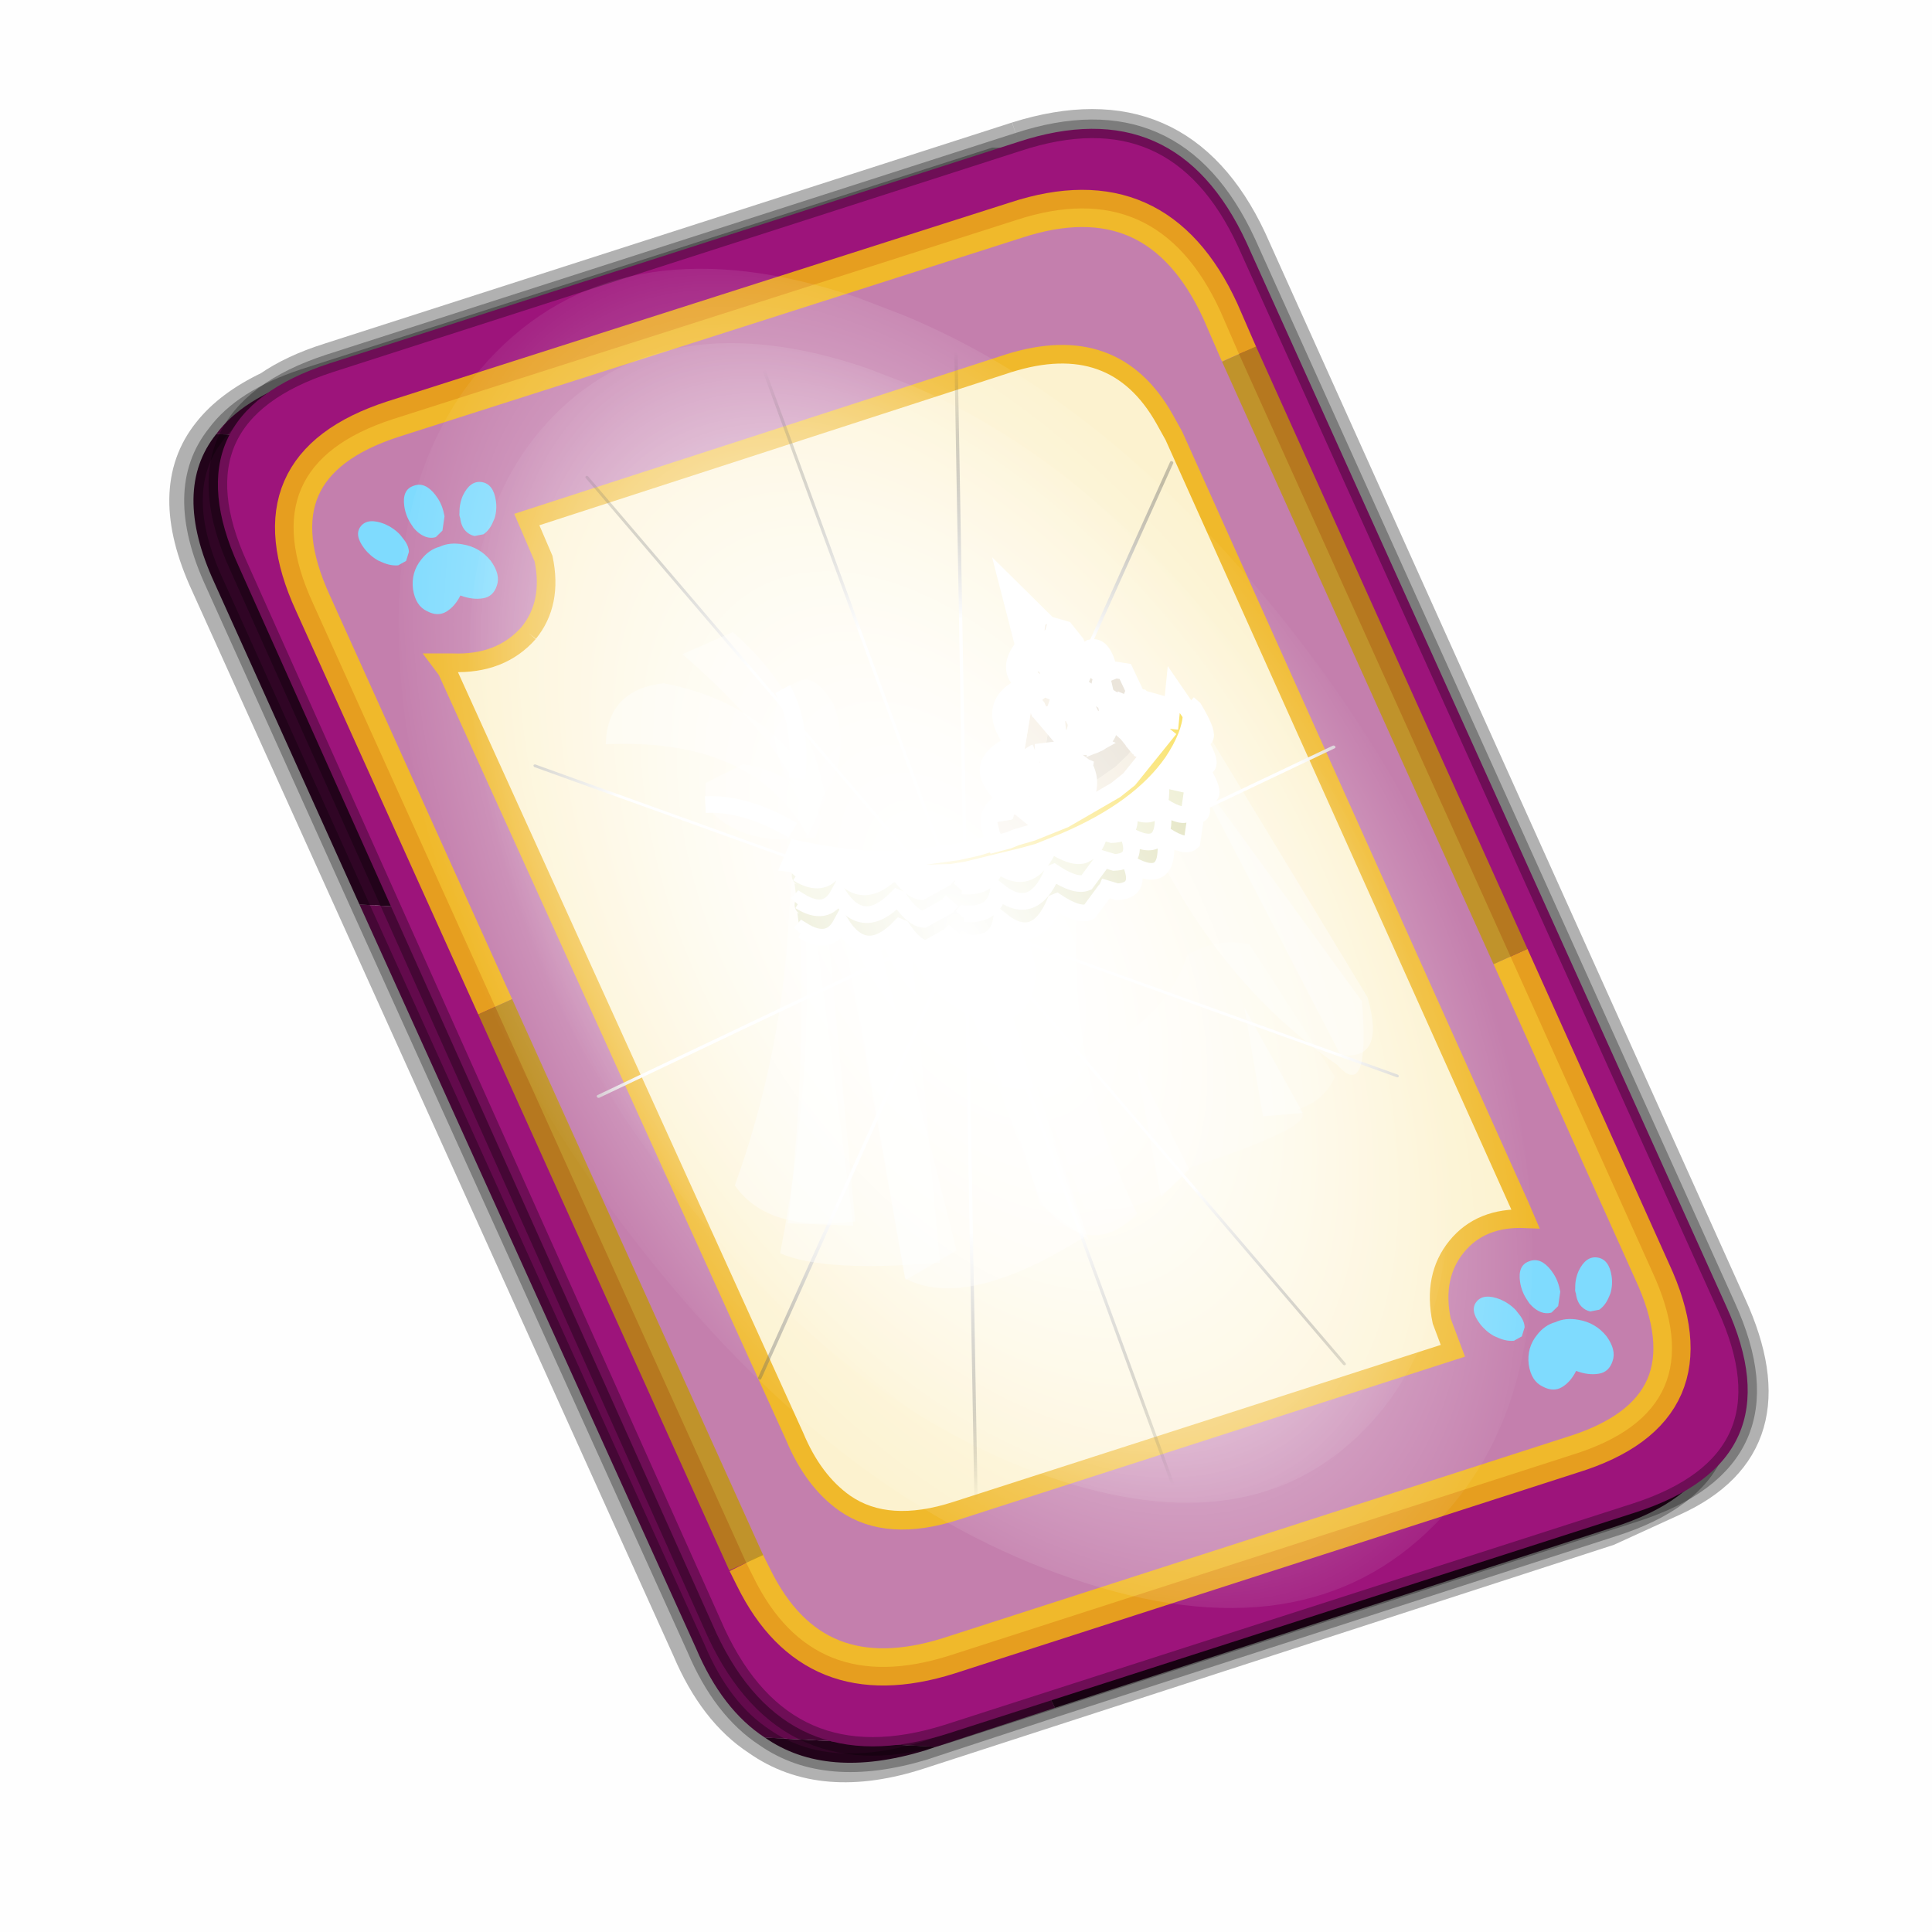 <?xml version='1.0' encoding='UTF-8'?>
<svg xmlns:xlink="http://www.w3.org/1999/xlink" xmlns="http://www.w3.org/2000/svg" version="1.1" width="60px" height="60px" viewBox="0.0 0.0 60.0 60.0"><defs><g id="c1"><path fill="#000000" fill-opacity="0.004" d="M0.0 0.0 L60.0 0.0 60.0 60.0 0.0 60.0 0.0 0.0"/></g><g id="c2"><path fill="none" stroke="#000000" stroke-width="1.0" stroke-opacity="0.302" d="M22.3 0.35 Q26.6 -1.0 28.5 3.05 L41.4 31.7 Q43.1 35.4 39.9 36.85 L38.15 37.65 19.65 43.65 Q17.05 44.5 15.35 43.3 14.2 42.55 13.5 40.9 L0.55 12.25 Q-0.6 9.75 0.6 8.25 1.15 7.55 2.2 7.05 2.85 6.6 3.8 6.3 L22.3 0.35"/><path fill="#300525" stroke="none" d="M25.55 0.9 Q26.9 1.6 27.8 3.55 L40.7 32.15 Q42.6 36.3 38.3 37.65 L23.3 42.5 13.15 21.4 4.6 20.9 0.7 12.25 Q-0.45 9.75 0.75 8.25 L29.8 9.75 25.55 0.9 M20.1 43.55 L19.8 43.65 Q17.15 44.45 15.5 43.3 L20.1 43.55"/><path fill="#630a4c" stroke="none" d="M23.3 42.5 L20.1 43.55 15.5 43.3 Q14.35 42.55 13.65 40.9 L4.6 20.9 13.15 21.4 23.3 42.5 M0.75 8.25 Q1.45 7.3 3.1 6.75 L21.65 0.8 25.55 0.9 29.8 9.75 0.75 8.25"/><path fill="none" stroke="#000000" stroke-width="0.5" stroke-opacity="0.302" d="M25.55 0.9 Q26.9 1.6 27.8 3.55 L40.7 32.15 Q42.6 36.3 38.3 37.65 L23.3 42.5 20.1 43.55 19.8 43.65 Q17.15 44.45 15.5 43.3 14.35 42.55 13.65 40.9 L4.6 20.9 0.7 12.25 Q-0.45 9.75 0.75 8.25 1.45 7.3 3.1 6.75 L21.65 0.8 25.55 0.9"/><path fill="#9d147b" stroke="none" d="M14.2 40.5 L1.35 11.8 Q-0.5 7.75 3.8 6.35 L22.3 0.4 Q26.55 -1.0 28.45 3.1 L41.35 31.7 Q43.25 35.85 38.9 37.25 L20.4 43.2 Q16.1 44.55 14.2 40.5"/><path fill="none" stroke="#000000" stroke-width="0.5" stroke-opacity="0.302" d="M14.2 40.5 L1.35 11.8 Q-0.5 7.75 3.8 6.35 L22.3 0.4 Q26.55 -1.0 28.45 3.1 L41.35 31.7 Q43.25 35.85 38.9 37.25 L20.4 43.2 Q16.1 44.55 14.2 40.5"/><path fill="#fcf2cf" stroke="none" d="M9.15 13.6 Q9.8 12.8 9.55 11.6 L9.1 10.55 22.05 6.35 Q24.9 5.45 26.25 7.85 L26.5 8.3 35.8 29.0 35.95 29.35 Q34.75 29.3 34.1 30.1 33.45 30.9 33.7 32.1 L34.0 32.9 20.65 37.2 Q18.8 37.8 17.65 37.0 16.8 36.4 16.3 35.2 L6.95 14.6 6.8 14.4 7.1 14.4 Q8.4 14.45 9.15 13.6"/><path fill="#c47fad" stroke="none" d="M8.25 23.65 L3.35 12.8 Q1.65 9.1 5.5 7.85 L22.25 2.5 Q26.05 1.25 27.75 4.95 L28.25 6.1 35.55 22.3 39.35 30.75 Q41.1 34.5 37.2 35.7 L20.45 41.1 Q16.8 42.25 15.2 39.0 L15.0 38.6 8.25 23.65 M9.15 13.6 Q8.4 14.45 7.1 14.4 L6.8 14.4 6.95 14.6 16.3 35.2 Q16.8 36.4 17.65 37.0 18.8 37.8 20.65 37.2 L34.0 32.9 33.7 32.1 Q33.45 30.9 34.1 30.1 34.75 29.3 35.95 29.35 L35.8 29.0 26.5 8.3 26.25 7.85 Q24.9 5.45 22.05 6.35 L9.1 10.55 9.55 11.6 Q9.8 12.8 9.15 13.6"/><path fill="none" stroke="#ffcc00" stroke-width="1.0" stroke-opacity="0.749" d="M8.25 23.65 L3.35 12.8 Q1.65 9.1 5.5 7.85 L22.25 2.5 Q26.05 1.25 27.75 4.95 L28.25 6.1 M35.55 22.3 L39.35 30.75 Q41.1 34.5 37.2 35.7 L20.45 41.1 Q16.8 42.25 15.2 39.0 L15.0 38.6"/><path fill="none" stroke="#bf9900" stroke-width="1.0" stroke-opacity="0.749" d="M28.25 6.1 L35.55 22.3 M15.0 38.6 L8.25 23.65"/><path fill="none" stroke="#f0b92b" stroke-width="0.5" d="M9.15 13.6 Q9.8 12.8 9.55 11.6 L9.1 10.55 22.05 6.35 Q24.9 5.45 26.25 7.85 L26.5 8.3 35.8 29.0 35.95 29.35 Q34.75 29.3 34.1 30.1 33.45 30.9 33.7 32.1 L34.0 32.9 20.65 37.2 Q18.8 37.8 17.65 37.0 16.8 36.4 16.3 35.2 L6.95 14.6 6.8 14.4 7.1 14.4 Q8.4 14.45 9.15 13.6"/></g><g id="c3"><path fill="#7fdbfe" stroke="none" d="M10.75 4.9 Q10.75 4.6 10.9 4.35 11.25 3.45 11.95 2.75 13.3 1.5 14.35 2.1 15.4 2.7 14.95 4.45 14.7 5.4 14.1 6.15 L13.75 6.5 Q13.1 7.15 12.35 7.35 L11.4 7.2 Q10.95 6.9 10.75 6.4 10.5 5.75 10.75 4.9 M7.5 5.9 Q7.0 5.85 6.6 5.5 6.05 5.0 5.8 4.15 L5.7 3.6 Q5.55 2.65 5.8 1.7 6.25 0.0 7.5 0.0 L7.6 0.0 Q8.85 0.0 9.3 1.7 9.55 2.65 9.4 3.6 L9.3 4.15 8.5 5.5 7.6 5.9 7.5 5.9 M4.35 4.9 Q4.6 5.75 4.35 6.4 L3.7 7.2 2.75 7.35 Q2.0 7.15 1.35 6.5 L1.0 6.15 Q0.4 5.4 0.15 4.45 -0.3 2.7 0.75 2.1 1.8 1.5 3.15 2.75 3.85 3.45 4.2 4.35 L4.35 4.9 M5.5 13.7 Q4.45 13.9 3.65 12.95 2.75 12.0 3.2 10.25 3.7 8.5 5.25 7.6 6.4 6.9 7.55 7.0 8.75 6.9 9.9 7.6 11.45 8.5 11.95 10.25 12.35 12.0 11.5 12.95 10.7 13.9 9.65 13.7 8.55 13.5 7.55 12.6 6.55 13.5 5.5 13.7"/></g><g id="c4"><g><use transform="matrix(1.0,0.0,0.0,1.0,0.0,0.0)" xlink:href="#c3"/></g></g><radialGradient gradientUnits="userSpaceOnUse" r="819.2" cx="0" cy="0" spreadMethod="pad" gradientTransform="matrix(0.091,0.0,0.0,0.091,0.6,3.4)" id="gradient1"><stop offset="0.0" stop-color="#ffffff"/><stop offset="1.0" stop-color="#ffffff" stop-opacity="0.0"/></radialGradient><g id="c5"><path stroke="none" fill="url(#gradient1)" d="M36.65 -54.65 Q60.05 -42.0 69.75 -17.95 80.55 8.9 68.0 34.1 55.45 59.35 26.8 68.2 -1.8 77.05 -29.7 64.3 -57.6 51.6 -68.45 24.75 -79.3 -2.05 -66.75 -27.25 L-66.7 -27.3 Q-54.1 -52.5 -25.5 -61.4 3.1 -70.2 31.0 -57.5 L36.65 -54.65"/></g><g id="c6"><g><use transform="matrix(1.0,0.0,0.0,1.0,0.0,0.0)" xlink:href="#c5"/></g></g><radialGradient gradientUnits="userSpaceOnUse" r="819.2" cx="0" cy="0" spreadMethod="pad" gradientTransform="matrix(0.209,0.0,0.0,0.177,67.15,107.2)" id="gradient2"><stop offset="0.357" stop-color="#ffffff"/><stop offset="0.671" stop-opacity="0.0"/></radialGradient><g id="c7"><path fill="none" stroke-linejoin="round" stroke-linecap="round" stroke="url(#gradient2)" stroke-width="0.5" d="M136.55 165.8 L68.6 106.0 68.4 106.0 118.25 201.5 M68.2 105.7 L68.25 105.8 68.25 105.75 68.2 105.7 0.0 45.7 M68.25 105.8 L68.3 105.85 68.3 105.8 68.25 105.75 49.95 0.05 M0.05 97.7 L68.15 105.95 68.25 105.85 68.25 105.8 M68.3 105.85 L68.25 105.85 68.3 106.0 68.3 105.85 68.3 105.8 68.35 105.8 68.3 105.8 86.6 18.35 M50.0 193.2 L68.3 106.0 68.15 105.95 18.25 151.55 M68.4 106.0 L68.3 106.0 86.55 211.5 M68.4 106.0 L68.3 105.85 M68.6 106.0 L68.35 105.8 118.25 60.15 M136.6 114.25 L68.6 106.0 M68.2 105.7 L18.25 10.05"/></g><g id="c8"><g><use transform="matrix(1.0,0.0,0.0,1.0,0.0,0.0)" xlink:href="#c7"/></g></g><g id="c9"><path fill="#ffffff" fill-opacity="0.4" d="M6.05 -12.05 Q6.8 -12.55 6.75 -13.35 L8.45 -2.95 Q8.25 -0.95 7.05 -1.65 L6.05 -12.05"/><path fill="#ffffff" fill-opacity="0.4" d="M6.85 -1.4 Q4.1 -5.55 4.15 -11.3 5.9 -11.6 5.85 -12.4 L8.25 -2.9 Q7.35 0.0 6.85 -1.4"/><path fill="#ffffff" fill-opacity="0.2" d="M5.75 -5.75 L6.65 -1.1 Q6.1 -0.55 5.25 -0.6 5.9 0.1 1.55 -0.2 0.15 0.75 -1.8 -0.2 L-1.7 -4.55 Q2.2 -4.1 3.9 -6.15 4.95 -6.3 5.75 -5.75"/><path fill="#ffffff" fill-opacity="0.4" d="M4.2 -0.8 L4.9 -4.05 5.35 -0.45 4.2 -0.8"/><path fill="#ffffff" fill-opacity="0.4" d="M1.55 -0.15 L0.45 0.3 1.25 -3.65 1.55 -0.15"/><path fill="#ffffff" fill-opacity="0.4" d="M-1.5 -10.85 L-2.1 0.55 Q-6.25 1.3 -7.6 -0.3 L-5.0 -12.4 -1.5 -10.85"/><path fill="#ffffff" fill-opacity="0.4" d="M-10.8 -2.4 Q-7.45 -7.55 -5.85 -13.05 L-3.05 -11.6 -6.45 -0.35 Q-9.75 -1.35 -10.8 -2.4"/><path fill="#ffffff" fill-opacity="0.4" d="M-6.0 -13.25 L-5.3 -12.7 -8.35 -2.45 Q-10.9 -3.1 -11.3 -4.8 -8.45 -8.0 -6.7 -11.85 L-6.0 -13.25"/><path fill="#ffffff" fill-opacity="0.4" d="M-2.65 -11.5 Q-1.95 -11.0 2.4 -10.75 -0.85 -5.1 -0.4 0.5 -2.25 1.3 -2.95 -0.85 L-2.65 -11.5"/><path fill="#ffffff" fill-opacity="0.4" d="M-5.15 -20.25 Q-3.85 -17.75 -4.4 -14.6 L-5.15 -13.9 Q-4.75 -16.2 -6.8 -20.2 L-5.15 -20.25"/><path fill="#ffffff" fill-opacity="0.4" d="M-4.25 -12.1 L-5.85 -0.5 -7.6 -0.25 -5.05 -12.5 -4.25 -12.1"/><path fill="#ffffff" fill-opacity="0.4" d="M-5.9 -13.25 L-5.65 -13.05 -8.45 -2.35 -10.25 -3.15 Q-7.65 -7.85 -5.9 -13.25"/><path fill="#ffffff" fill-opacity="0.4" d="M-2.7 -11.45 L-1.4 -11.1 -2.05 0.7 -3.0 -0.85 Q-2.5 -6.05 -2.7 -11.45"/><path fill="#d9d9d9" stroke="none" d="M3.7 -16.95 L3.65 -16.95 3.7 -17.0 3.7 -16.95"/><path fill="#f0e5d2" stroke="none" d="M3.65 -16.95 L3.7 -16.95 4.15 -16.6 1.25 -11.85 1.45 -11.85 1.65 -11.85 4.3 -16.1 4.3 -15.75 4.35 -15.75 4.65 -15.8 2.7 -11.9 4.0 -12.2 4.5 -12.4 6.05 -13.4 5.95 -12.65 4.25 -11.7 3.75 -11.55 2.0 -11.3 1.3 -11.3 0.95 -11.3 0.45 -11.35 0.2 -11.35 -0.2 -11.4 -0.2 -11.45 -0.2 -11.7 -0.15 -12.05 0.5 -11.9 0.55 -11.9 0.6 -11.95 3.65 -16.95"/><path fill="#ffffff" stroke="none" d="M3.7 -17.0 L3.65 -16.95 0.6 -11.95 0.55 -11.9 0.5 -11.9 -0.15 -12.05 Q0.0 -12.45 0.45 -12.5 L0.6 -12.55 0.45 -12.85 Q0.3 -13.35 0.45 -13.6 0.65 -13.95 1.4 -14.0 L1.4 -14.05 Q1.05 -15.45 2.4 -15.5 2.0 -16.15 2.8 -16.6 L3.05 -18.5 3.7 -17.0"/><path fill="#ded4c3" stroke="none" d="M6.05 -13.4 L4.5 -12.4 4.0 -12.2 2.7 -11.9 4.65 -15.8 Q5.05 -15.75 4.9 -14.9 L5.1 -14.9 5.35 -14.75 5.4 -13.9 6.05 -13.4 M4.3 -16.1 L1.65 -11.85 1.45 -11.85 1.25 -11.85 4.15 -16.6 4.3 -16.1"/><path fill="none" stroke="#ffffff" stroke-width="0.5" d="M3.7 -16.95 L3.7 -17.0 3.05 -18.5 2.8 -16.6 Q2.0 -16.15 2.4 -15.5 1.05 -15.45 1.4 -14.05 L1.4 -14.0 Q0.65 -13.95 0.45 -13.6 0.3 -13.35 0.45 -12.85 L0.6 -12.55 0.45 -12.5 Q0.0 -12.45 -0.15 -12.05 L-0.2 -11.7 -0.2 -11.45 M5.95 -12.65 L6.05 -13.4 5.4 -13.9 5.35 -14.75 5.1 -14.9 4.9 -14.9 Q5.05 -15.75 4.65 -15.8 L4.35 -15.75 4.3 -15.75 4.3 -16.1 4.15 -16.6 3.7 -16.95"/><path fill="none" stroke="#ffffff" stroke-width="0.5" d="M3.7 -15.9 L3.9 -16.1 4.15 -16.1 4.25 -15.75 4.15 -15.25 4.45 -15.2 4.65 -14.9 4.45 -14.6 4.25 -14.4 4.45 -14.1 4.4 -13.7 Q4.4 -13.6 4.2 -13.6 L3.9 -13.85 3.9 -13.3 3.75 -13.05 3.8 -13.05 Q4.25 -13.1 4.45 -13.7 L4.65 -14.95 4.2 -16.15 Q3.85 -16.6 3.4 -16.55 L3.6 -16.35 3.7 -15.9 3.75 -15.75 3.75 -15.2 4.05 -15.25 4.15 -15.25 4.05 -15.15 3.9 -14.9 4.1 -14.6 4.25 -14.4 4.1 -14.4 Q3.95 -14.4 3.85 -14.5 L3.9 -14.0 3.9 -13.85 3.8 -13.95 3.6 -14.35 3.45 -13.85 3.4 -13.8 3.5 -13.3 3.75 -13.05 Q3.35 -13.0 3.0 -13.4 L2.9 -13.5 2.85 -13.55 2.8 -13.7 2.5 -14.6 2.5 -14.75 2.45 -14.9 2.6 -15.8 Q2.55 -15.95 2.65 -15.95 L2.7 -15.95 2.75 -16.15 Q3.0 -16.5 3.4 -16.55 M2.45 -14.9 L2.55 -15.1 2.9 -15.2 2.65 -15.65 2.6 -15.8 M2.75 -16.15 L2.9 -16.1 3.2 -15.8 3.2 -16.3 3.4 -16.55 M3.2 -15.8 L3.45 -15.35 3.65 -15.7 3.7 -15.9 M2.9 -15.2 L2.95 -15.2 3.3 -15.15 3.2 -15.65 3.2 -15.8 M3.75 -15.2 L3.75 -15.1 3.7 -14.95 3.9 -14.9 3.8 -14.8 3.7 -14.7 3.75 -14.55 3.85 -14.5 3.7 -14.5 3.55 -14.75 3.5 -14.75 3.6 -14.45 3.6 -14.35 3.5 -14.45 3.5 -14.7 3.35 -14.55 3.35 -14.5 3.4 -13.9 3.4 -13.8 3.15 -13.5 3.0 -13.4 2.9 -13.5 M3.45 -15.35 Q3.45 -15.3 3.55 -15.3 L3.5 -14.9 3.65 -15.1 3.75 -15.2 M3.7 -14.95 L3.6 -14.85 3.7 -14.7 3.55 -14.75 3.5 -14.8 3.5 -14.7 3.5 -14.75 M2.9 -15.2 L2.95 -15.15 3.3 -14.8 3.5 -14.85 3.35 -15.05 3.3 -15.15 3.35 -15.15 3.45 -15.0 3.45 -15.15 3.45 -15.35 M2.5 -14.75 L2.5 -14.7 2.5 -14.6 2.6 -14.45 2.95 -14.35 2.95 -14.45 3.25 -14.8 3.3 -14.8 3.5 -14.85 3.5 -14.8 3.5 -14.85 3.45 -15.0 3.5 -14.9 3.55 -14.85 3.5 -14.9 3.7 -14.95 M3.5 -14.8 L3.5 -14.85 3.5 -14.9 M3.5 -14.85 L3.55 -14.85 3.6 -14.85 M3.35 -14.55 L3.5 -14.8 M3.55 -14.75 L3.55 -14.85 M2.8 -13.7 L2.8 -13.85 2.95 -14.35 3.05 -14.35 Q3.25 -14.35 3.35 -14.5"/><path fill="none" stroke="#ffffff" stroke-width="0.5" d="M2.25 -13.1 Q2.3 -13.25 2.45 -13.25 L2.7 -13.3 2.8 -13.05 2.65 -12.75 3.0 -12.7 3.15 -12.55 3.0 -12.3 2.75 -12.25 2.85 -12.0 2.9 -11.75 Q2.8 -11.65 2.65 -11.65 L2.35 -11.8 2.3 -11.45 2.15 -11.3 Q2.65 -11.35 2.9 -11.75 3.2 -12.1 3.15 -12.55 L2.7 -13.3 1.95 -13.5 2.15 -13.4 2.25 -13.1 2.25 -13.0 2.25 -12.7 2.55 -12.7 2.65 -12.75 2.6 -12.65 2.35 -12.45 Q2.45 -12.4 2.65 -12.3 2.65 -12.25 2.75 -12.25 L2.6 -12.2 2.3 -12.2 2.3 -11.9 2.35 -11.8 2.2 -11.85 2.0 -12.15 1.85 -11.8 1.8 -11.75 1.9 -11.45 2.15 -11.3 1.35 -11.45 1.25 -11.55 1.15 -11.65 0.85 -12.2 0.85 -12.3 0.85 -12.4 1.05 -13.0 1.1 -13.1 1.25 -13.2 Q1.5 -13.45 1.9 -13.5 L1.95 -13.5 M0.85 -12.4 L1.0 -12.55 1.35 -12.6 1.1 -12.9 1.05 -13.0 M1.25 -13.2 L1.3 -13.25 1.7 -13.0 1.7 -13.35 1.9 -13.5 M1.7 -13.0 L1.95 -12.75 2.15 -13.0 2.25 -13.1 M1.35 -12.6 L1.4 -12.65 1.8 -12.65 1.7 -12.9 1.7 -13.0 M2.25 -12.7 L2.25 -12.6 2.2 -12.5 2.35 -12.45 2.25 -12.4 2.15 -12.35 2.25 -12.25 2.3 -12.2 2.15 -12.2 1.95 -12.4 2.0 -12.15 1.95 -12.2 1.9 -12.35 1.85 -12.25 1.85 -12.2 1.75 -11.8 1.8 -11.75 1.45 -11.55 1.35 -11.45 1.3 -11.55 1.25 -11.55 M1.95 -12.75 L1.95 -12.7 1.95 -12.45 2.0 -12.45 2.15 -12.6 2.25 -12.7 M2.2 -12.5 L2.0 -12.4 2.15 -12.35 1.95 -12.4 1.9 -12.35 1.95 -12.4 1.9 -12.45 1.9 -12.55 1.95 -12.45 1.95 -12.4 2.0 -12.45 2.2 -12.5 M1.8 -12.65 L1.9 -12.55 1.9 -12.65 1.95 -12.75 M1.35 -12.6 L1.7 -12.4 1.9 -12.4 1.9 -12.45 1.8 -12.55 1.8 -12.65 M0.85 -12.3 L0.85 -12.25 0.85 -12.2 1.0 -12.15 1.35 -12.05 1.4 -12.1 1.7 -12.4 1.75 -12.4 1.9 -12.4 1.95 -12.4 1.95 -12.45 M1.9 -12.45 L1.95 -12.4 1.85 -12.25 M1.95 -12.4 L2.0 -12.4 M1.15 -11.65 L1.15 -11.8 1.35 -12.05 1.4 -12.1 1.85 -12.2"/><path fill="none" stroke="#ffffff" stroke-width="0.5" d="M5.25 -13.7 L5.35 -13.9 5.45 -13.85 5.5 -13.65 5.45 -13.4 5.6 -13.35 5.7 -13.2 5.65 -13.0 5.5 -12.95 5.6 -12.75 5.6 -12.55 Q5.6 -12.45 5.5 -12.5 L5.4 -12.55 5.35 -12.3 5.3 -12.15 5.35 -12.15 5.65 -12.5 5.7 -13.2 5.5 -13.85 5.1 -14.1 5.2 -13.95 5.25 -13.7 5.25 -13.6 5.3 -13.35 5.4 -13.4 5.45 -13.4 5.45 -13.35 5.3 -13.15 5.5 -13.05 5.5 -12.95 5.45 -12.95 5.3 -12.95 5.4 -12.65 5.4 -12.55 5.35 -12.65 5.2 -12.9 5.15 -12.65 5.15 -12.6 5.2 -12.3 5.3 -12.15 4.95 -12.35 4.9 -12.45 4.85 -12.5 4.7 -13.0 4.65 -13.1 4.7 -13.2 4.75 -13.7 4.75 -13.75 4.8 -13.8 4.85 -13.85 5.1 -14.1 M4.85 -13.85 L4.85 -13.9 5.0 -13.7 5.05 -13.95 5.1 -14.1 M4.7 -13.2 L4.75 -13.3 4.9 -13.35 4.75 -13.6 4.75 -13.7 M5.0 -13.7 L5.15 -13.45 5.2 -13.65 5.25 -13.7 M4.9 -13.35 L4.9 -13.4 5.1 -13.35 5.0 -13.6 5.0 -13.7 M5.3 -13.35 L5.25 -13.25 5.25 -13.2 5.3 -13.15 5.3 -13.1 5.3 -13.05 5.3 -13.0 5.3 -12.95 5.25 -12.95 5.15 -13.1 5.2 -12.95 5.2 -12.9 5.2 -12.95 5.2 -13.05 5.15 -13.0 5.15 -12.95 5.15 -12.65 5.15 -12.6 5.0 -12.45 4.95 -12.35 4.9 -12.4 4.9 -12.45 M5.15 -13.45 L5.2 -13.4 5.15 -13.2 5.25 -13.3 5.3 -13.35 M5.25 -13.2 L5.2 -13.15 5.3 -13.05 5.15 -13.1 5.15 -13.15 5.2 -13.05 5.15 -13.1 5.15 -13.15 5.1 -13.25 5.1 -13.35 5.15 -13.25 5.15 -13.35 5.15 -13.45 M4.9 -13.35 L5.05 -13.15 5.15 -13.15 5.15 -13.25 5.15 -13.2 5.15 -13.15 5.15 -13.2 5.25 -13.2 M4.65 -13.1 L4.7 -13.0 4.75 -12.95 4.9 -12.85 4.95 -12.9 5.05 -13.15 5.15 -13.15 5.15 -13.2 M5.15 -13.15 L5.2 -13.15 M5.15 -13.0 L5.15 -13.15 M4.85 -12.5 L4.8 -12.65 4.9 -12.85 4.95 -12.9 5.15 -12.95"/><path fill="#ffffff" fill-opacity="0.4" d="M-4.5 -14.6 L-5.35 -13.7 Q-5.7 -17.05 -9.95 -18.55 -9.3 -20.05 -7.65 -19.6 -4.85 -17.8 -4.5 -14.6"/><path fill="#ffffff" fill-opacity="0.4" d="M-5.7 -14.05 Q-6.7 -15.35 -7.85 -15.75 -6.7 -15.35 -5.7 -14.05 M-7.6 -16.35 L-6.35 -16.45 Q-4.9 -15.6 -4.75 -14.05 L-5.15 -13.6 Q-7.4 -14.15 -7.85 -15.75 L-7.6 -16.35"/><path fill="none" stroke="#ffffff" stroke-width="0.5" d="M-7.85 -15.75 Q-6.7 -15.35 -5.7 -14.05"/><path fill="#ffffff" fill-opacity="0.4" d="M-3.8 -18.15 Q-3.3 -18.1 -3.15 -17.1 -3.2 -15.45 -4.55 -14.6 L-5.15 -14.7 Q-5.65 -16.95 -4.4 -18.1 L-3.8 -18.15 M-5.0 -15.45 Q-4.25 -16.9 -4.4 -18.1 -4.25 -16.9 -5.0 -15.45"/><path fill="none" stroke="#ffffff" stroke-width="0.5" d="M-4.4 -18.1 Q-4.25 -16.9 -5.0 -15.45"/><path fill="#d3d49e" stroke="none" d="M-6.65 -11.1 L-6.5 -11.7 -6.45 -11.65 Q-6.7 -12.05 -5.9 -12.4 -1.45 -8.8 5.7 -11.0 L6.0 -11.5 6.25 -11.5 6.35 -11.3 6.4 -11.0 Q6.55 -9.85 5.85 -10.7 6.1 -9.8 5.7 -9.95 L5.7 -9.9 5.65 -9.85 5.3 -9.25 Q5.05 -9.15 4.65 -9.7 L4.6 -9.65 Q4.2 -8.25 3.35 -9.3 3.35 -8.45 2.65 -8.7 L2.4 -8.9 2.35 -8.85 2.3 -8.85 1.65 -8.45 Q1.3 -8.45 0.85 -9.1 L0.8 -9.1 Q-0.25 -8.05 -0.9 -9.2 -1.3 -8.55 -2.1 -8.95 L-2.2 -8.9 -2.3 -9.45 -2.5 -9.35 -3.3 -9.25 Q-3.6 -9.4 -3.75 -10.1 L-3.8 -10.15 Q-5.15 -9.55 -5.4 -10.9 -6.0 -10.4 -6.55 -11.15 L-6.65 -11.1"/><path fill="none" stroke="#ffffff" stroke-width="0.5" d="M-6.65 -11.1 L-6.55 -11.15 Q-6.0 -10.4 -5.4 -10.9 -5.15 -9.55 -3.8 -10.15 L-3.75 -10.1 Q-3.6 -9.4 -3.3 -9.25 L-2.5 -9.35 -2.3 -9.45 M-2.2 -8.9 L-2.1 -8.95 Q-1.3 -8.55 -0.9 -9.2 -0.25 -8.05 0.8 -9.1 L0.85 -9.1 Q1.3 -8.45 1.65 -8.45 L2.3 -8.85 2.35 -8.85 2.4 -8.9 2.65 -8.7 Q3.35 -8.45 3.35 -9.3 4.2 -8.25 4.6 -9.65 L4.65 -9.7 Q5.05 -9.15 5.3 -9.25 L5.65 -9.85 5.7 -9.9 5.7 -9.95 Q6.1 -9.8 5.85 -10.7 6.55 -9.85 6.4 -11.0 L6.35 -11.3 6.25 -11.5"/><path fill="#e5e6bc" stroke="none" d="M-6.4 -11.95 L-6.25 -12.55 -6.2 -12.5 Q-6.45 -12.9 -5.65 -13.25 -1.2 -9.65 5.95 -11.85 L6.25 -12.35 6.5 -12.35 6.6 -12.15 6.65 -11.85 Q6.8 -10.7 6.1 -11.55 6.35 -10.65 5.95 -10.8 L5.95 -10.75 5.9 -10.7 5.55 -10.1 Q5.3 -10.0 4.9 -10.55 L4.85 -10.5 Q4.45 -9.1 3.6 -10.15 3.6 -9.3 2.9 -9.55 L2.65 -9.75 2.6 -9.7 2.55 -9.7 1.9 -9.3 Q1.55 -9.3 1.1 -9.95 L1.05 -9.95 Q0.0 -8.9 -0.65 -10.05 -1.05 -9.4 -1.85 -9.8 L-1.95 -9.75 -2.05 -10.3 -2.25 -10.2 -3.05 -10.1 Q-3.35 -10.25 -3.5 -10.95 L-3.55 -11.0 Q-4.9 -10.4 -5.15 -11.75 -5.75 -11.25 -6.3 -12.0 L-6.4 -11.95"/><path fill="none" stroke="#ffffff" stroke-width="0.5" d="M-6.4 -11.95 L-6.3 -12.0 Q-5.75 -11.25 -5.15 -11.75 -4.9 -10.4 -3.55 -11.0 L-3.5 -10.95 Q-3.35 -10.25 -3.05 -10.1 L-2.25 -10.2 -2.05 -10.3 M-1.95 -9.75 L-1.85 -9.8 Q-1.05 -9.4 -0.65 -10.05 0.0 -8.9 1.05 -9.95 L1.1 -9.95 Q1.55 -9.3 1.9 -9.3 L2.55 -9.7 2.6 -9.7 2.65 -9.75 2.9 -9.55 Q3.6 -9.3 3.6 -10.15 4.45 -9.1 4.85 -10.5 L4.9 -10.55 Q5.3 -10.0 5.55 -10.1 L5.9 -10.7 5.95 -10.75 5.95 -10.8 Q6.35 -10.65 6.1 -11.55 6.8 -10.7 6.65 -11.85 L6.6 -12.15 6.5 -12.35"/><path fill="#ffffff" stroke="none" d="M-1.7 -11.2 L3.0 -11.0 3.05 -10.9 5.9 -12.05 5.85 -12.1 6.5 -13.15 6.75 -13.15 6.85 -12.95 Q7.1 -11.4 6.35 -12.35 6.6 -11.45 6.2 -11.6 L6.2 -11.5 6.2 -11.55 6.15 -11.5 5.8 -10.9 5.15 -11.35 5.1 -11.3 Q4.7 -9.9 3.85 -10.95 3.85 -10.1 3.15 -10.35 L2.9 -10.55 2.8 -10.5 Q2.5 -10.1 2.15 -10.1 1.8 -10.1 1.35 -10.75 L1.3 -10.75 Q0.25 -9.7 -0.4 -10.85 -0.8 -10.2 -1.6 -10.6 L-1.7 -10.55 -1.8 -11.1 -1.7 -11.2 -1.8 -11.1 -2.0 -11.0 -2.8 -10.9 Q-3.1 -11.05 -3.25 -11.75 L-3.3 -11.8 Q-4.65 -11.2 -4.9 -12.55 -5.5 -12.05 -6.05 -12.8 L-6.15 -12.75 -6.0 -13.35 -1.65 -11.5 -1.7 -11.2 M2.7 -10.75 L2.9 -10.55 2.7 -10.75"/><path fill="none" stroke="#ffffff" stroke-width="0.5" d="M-1.7 -11.2 L-1.8 -11.1 M-1.7 -10.55 L-1.6 -10.6 Q-0.8 -10.2 -0.4 -10.85 0.25 -9.7 1.3 -10.75 L1.35 -10.75 Q1.8 -10.1 2.15 -10.1 2.5 -10.1 2.8 -10.5 L2.9 -10.55 2.7 -10.75 M6.2 -11.5 L6.2 -11.6 Q6.6 -11.45 6.35 -12.35 7.1 -11.4 6.85 -12.95 L6.75 -13.15 M2.9 -10.55 L3.15 -10.35 Q3.85 -10.1 3.85 -10.95 4.7 -9.9 5.1 -11.3 L5.15 -11.35 5.8 -10.9 6.15 -11.5 6.2 -11.55 M-6.15 -12.75 L-6.05 -12.8 Q-5.5 -12.05 -4.9 -12.55 -4.65 -11.2 -3.3 -11.8 L-3.25 -11.75 Q-3.1 -11.05 -2.8 -10.9 L-2.0 -11.0 -1.8 -11.1"/><path fill="#f7d424" stroke="none" d="M5.95 -12.65 L6.5 -13.7 6.7 -12.8 Q6.45 -12.25 5.65 -11.7 4.2 -10.75 1.75 -10.7 L1.3 -10.7 0.9 -10.7 0.45 -10.75 -1.3 -11.0 -1.75 -11.1 -3.9 -11.9 -6.15 -13.15 -5.8 -13.5 Q-4.2 -12.4 -2.75 -11.95 L-1.35 -11.6 -0.75 -11.5 -0.2 -11.45 -0.2 -11.4 0.2 -11.35 0.45 -11.35 0.95 -11.3 1.3 -11.3 2.0 -11.3 3.75 -11.55 4.25 -11.7 5.95 -12.65"/><path fill="none" stroke="#ffffff" stroke-width="0.5" d="M5.95 -12.65 L4.25 -11.7 3.75 -11.55 2.0 -11.3 1.3 -11.3 0.95 -11.3 0.45 -11.35 0.2 -11.35 -0.2 -11.4 -0.2 -11.45 -0.75 -11.5 -1.35 -11.6 -2.75 -11.95 Q-4.2 -12.4 -5.8 -13.5 L-6.15 -13.15 -3.9 -11.9 -1.75 -11.1 -1.3 -11.0 0.45 -10.75 0.9 -10.7 1.3 -10.7 1.75 -10.7 Q4.2 -10.75 5.65 -11.7 6.45 -12.25 6.7 -12.8 L6.5 -13.7 5.95 -12.65"/></g><g id="c10"><g><use transform="matrix(1.0,0.0,0.0,1.0,0.0,0.0)" xlink:href="#c9"/></g></g><g id="c11"><g><use transform="matrix(1.0,0.0,0.0,1.0,11.3,20.95)" xlink:href="#c10"/></g></g><g id="c12"><g><use transform="matrix(1.0,0.0,0.0,1.0,0.0,0.0)" xlink:href="#c2"/></g><g><use transform="matrix(0.239,-0.087,0.1,0.234,34.25,31.15)" xlink:href="#c4"/></g><g><use transform="matrix(0.239,-0.087,0.1,0.234,4.25,10.3)" xlink:href="#c4"/></g><g><use transform="matrix(0.141,-0.038,0.111,0.226,20.25,20.65)" filter="url(#filter9)" xlink:href="#c6"/></g><g><use transform="matrix(-0.155,0.051,0.084,0.147,22.6,2.3)" filter="url(#filter10)" xlink:href="#c8"/></g><g><use transform="matrix(0.83,-0.334,0.334,0.83,9.3,15.05)" xlink:href="#c11"/></g><g><use transform="matrix(0.163,-0.044,0.129,0.261,20.35,20.95)" filter="url(#filter12)" xlink:href="#c6"/></g></g><filter id="filter9"><feColorMatrix in="SourceGraphic" type="matrix" values="0.0 0.0 0.0 0.0 0.797 0.0 0.0 0.0 0.0 0.598 0.0 0.0 0.0 0.0 0.199 0.0 0.0 0.0 1.0 0.0" result="cxform"/><feComposite operator="in" in2="SourceGraphic" result="color-xform"/></filter><filter id="filter10"><feColorMatrix in="SourceGraphic" type="matrix" values="0.0 0.0 0.0 0.0 0.996 0.0 0.0 0.0 0.0 0.996 0.0 0.0 0.0 0.0 0.996 0.0 0.0 0.0 1.0 0.0" result="cxform"/><feComposite operator="in" in2="SourceGraphic" result="color-xform"/></filter><filter id="filter12"><feColorMatrix in="SourceGraphic" type="matrix" values="1.0 0.0 0.0 0.0 0.0 0.0 1.0 0.0 0.0 0.0 0.0 0.0 1.0 0.0 0.0 0.0 0.0 0.0 0.23 0.0" result="cxform"/><feComposite operator="in" in2="SourceGraphic" result="color-xform"/></filter></defs><g><g><use transform="matrix(1.0,0.0,0.0,1.0,0.0,0.0)" xlink:href="#c1"/></g><g><use transform="matrix(1.155,0.0,0.0,1.155,5.85,3.95)" xlink:href="#c12"/></g></g></svg>